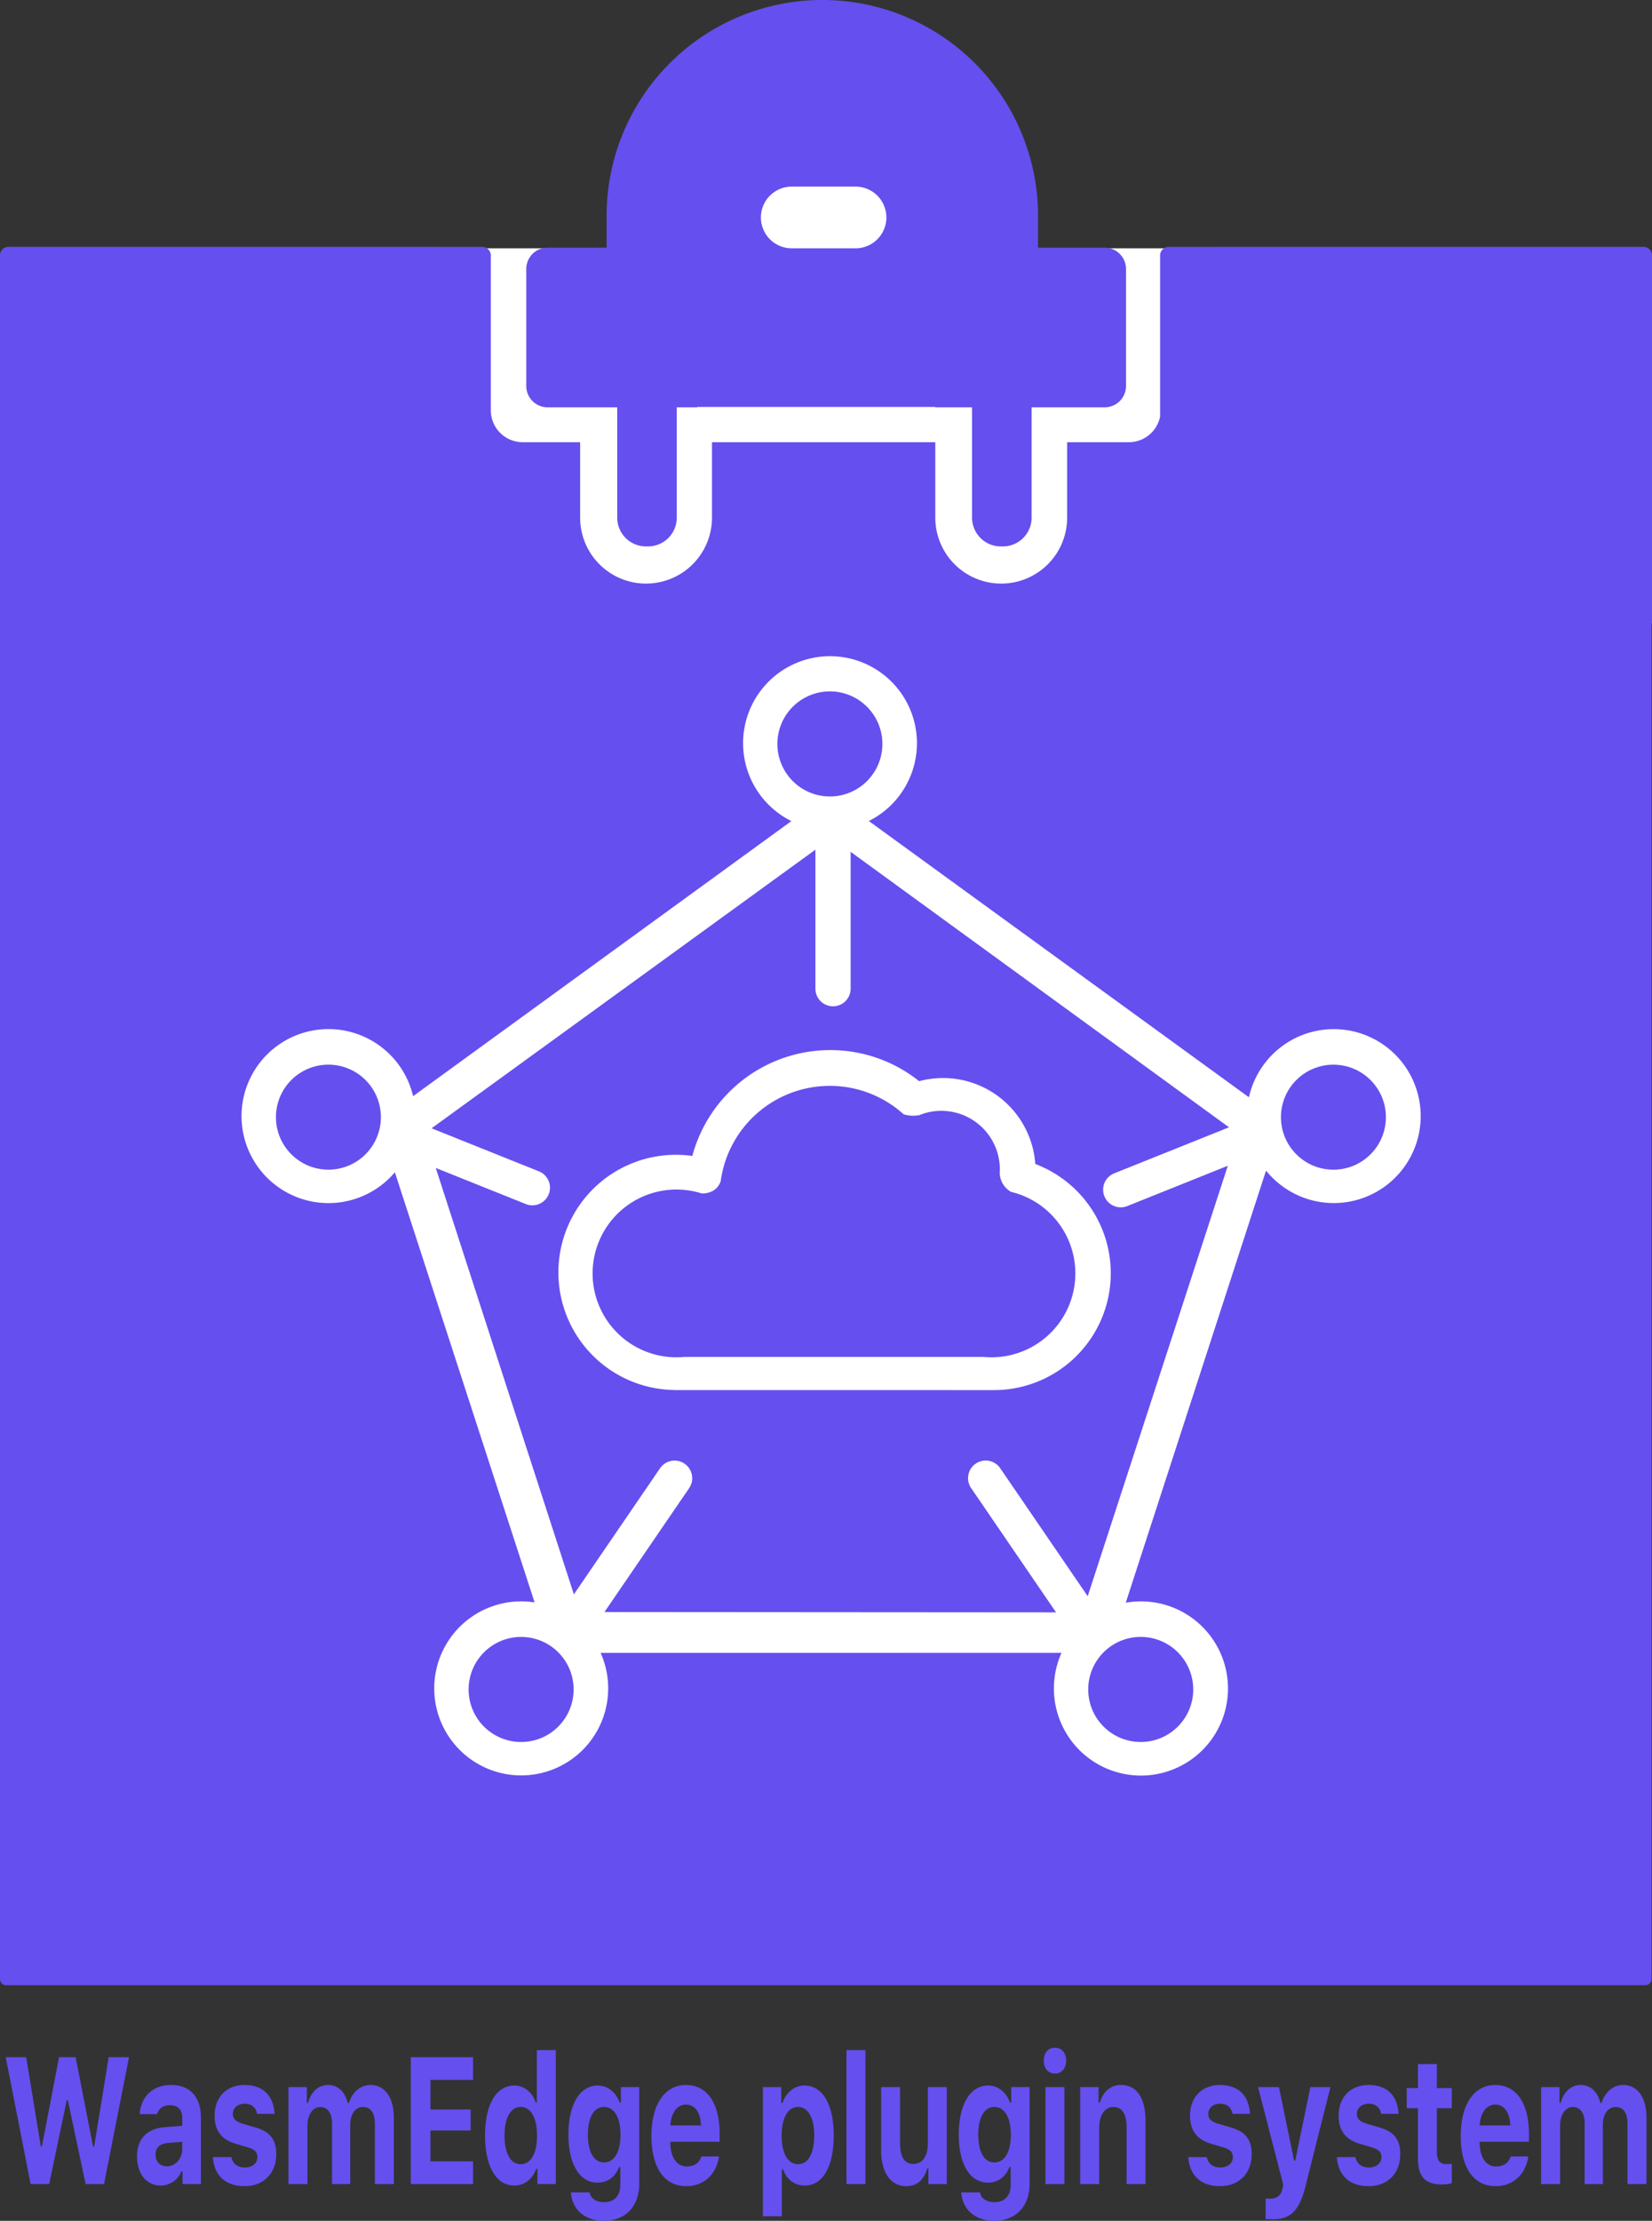 <svg id="WasmEdge_plugin_system-2" data-name="WasmEdge plugin system-2" xmlns="http://www.w3.org/2000/svg" width="776.781" height="1043.598" viewBox="0 0 776.781 1043.598">
  <rect x="0" y="0" width="776.781" height="1043.598" fill="#333333" stroke="none"/>
  <defs>
    <style>
      .cls-1 {
        fill: #fff;
      }

      .cls-1, .cls-2 {
        fill-rule: evenodd;
      }

      .cls-2, .cls-3 {
        fill: #654fef;
      }
    </style>
  </defs>
  <path id="shape-0" class="cls-1" d="M716,928H74V163H347V120H448v43H716V928Z" transform="translate(-9.219 -46.313)"/>
  <path id="shape-1" class="cls-2" d="M786,321.054v17.679a2.971,2.971,0,0,1-.207,1.074V976.265a2.923,2.923,0,0,1-2.923,2.923H12.13a2.923,2.923,0,0,1-2.923-2.923V296.258h0v-96H9.219V166.32a4,4,0,0,1,4-4H217.748l0.012,0.015H236a4,4,0,0,1,4,4v72.781a15,15,0,0,0,15,15h27v35.437a31,31,0,0,0,62,0V254.116H449v35.437a31,31,0,0,0,62,0V254.116h29a15,15,0,0,0,14.706-12.047V166.335a4,4,0,0,1,4-4h19.651l0.011-.015H782a4,4,0,0,1,4,4V321.053h0ZM417.744,432.122a40.874,40.874,0,1,0-36.414.038L203.468,561.415a40.885,40.885,0,1,0-8.58,35.774l65.7,202.118a40.894,40.894,0,1,0,34.6,40.411,40.725,40.725,0,0,0-3.557-16.68l216.719-.025a40.929,40.929,0,1,0,30.211-23.559l65.955-203.068a40.866,40.866,0,1,0-8.043-34.442Z" transform="translate(-9.219 -46.313)"/>
  <path id="shape-2" class="cls-2" d="M587.11,576.052L533.046,597.72a8.283,8.283,0,0,0,6.163,15.376l47.339-18.974-65.9,202.326c-0.127-.226-0.261-0.45-0.41-0.668l-40.567-59.32A8.285,8.285,0,1,0,466,745.81l39.785,58.178-212.34-.152,39.681-58.026a8.285,8.285,0,1,0-13.673-9.35l-40.391,59.064L214.113,595.148l42.348,16.973a8.282,8.282,0,1,0,6.163-15.375l-50.475-20.23L392.628,445.588V511a8.283,8.283,0,0,0,16.565,0v-64.4Zm-187.5-36.283a67.17,67.17,0,0,0-64.859,49.743A55.266,55.266,0,1,0,326.37,699.5v0.044H476.425v0c0.056,0,.111,0,0.167,0a54.9,54.9,0,0,0,19.432-106.253,43.476,43.476,0,0,0-54.61-38.912A66.828,66.828,0,0,0,399.61,539.769Z" transform="translate(-9.219 -46.313)"/>
  <path id="shape-3" class="cls-2" d="M484.6,606.381a39.416,39.416,0,0,1-9.163,77.752c-1.269,0-2.523-.065-3.762-0.183H331.084c-1.237.117-2.489,0.183-3.757,0.183a39.419,39.419,0,1,1,11.911-76.982c2.667,0,7.075-.806,8.846-5.714A51.787,51.787,0,0,1,434.1,569.92a14.963,14.963,0,0,0,7.39.412,27.526,27.526,0,0,1,37.869,25.531c0,0.134-.016.264-0.018,0.4l0.007,0s0,0.036-.01.082c-0.006.327-.027,0.651-0.044,0.976A10.477,10.477,0,0,0,484.6,606.381Z" transform="translate(-9.219 -46.313)"/>
  <path id="oval-1" class="cls-2" d="M399.437,371.21A24.688,24.688,0,1,1,374.75,395.9,24.688,24.688,0,0,1,399.437,371.21Z" transform="translate(-9.219 -46.313)"/>
  <circle id="oval-2" class="cls-3" cx="245.031" cy="793.906" r="24.688"/>
  <path id="oval-3" class="cls-2" d="M545.594,815.522a24.688,24.688,0,1,1-24.688,24.688A24.688,24.688,0,0,1,545.594,815.522Z" transform="translate(-9.219 -46.313)"/>
  <path id="ova-l4" class="cls-2" d="M163.641,546.616a24.672,24.672,0,1,1-24.672,24.672A24.671,24.671,0,0,1,163.641,546.616Z" transform="translate(-9.219 -46.313)"/>
  <circle id="oval-5" class="cls-3" cx="626.984" cy="524.985" r="24.672"/>
  <path id="shape-4" class="cls-2" d="M528.668,237.71h-34.38v51.851a13.524,13.524,0,0,1-13.524,13.524h-0.952a13.524,13.524,0,0,1-13.524-13.524V237.71H449v-0.157H337v0.157h-9.563v51.851a13.523,13.523,0,0,1-13.524,13.524h-0.951a13.523,13.523,0,0,1-13.524-13.524V237.71H266.676a10,10,0,0,1-10-10v-55a10,10,0,0,1,10-10h27.761V147.741a101.438,101.438,0,0,1,202.876,0V162.71h31.355a10,10,0,0,1,10,10v55A10,10,0,0,1,528.668,237.71ZM381.5,134h30a14.5,14.5,0,0,1,0,29h-30A14.5,14.5,0,0,1,381.5,134Z" transform="translate(-9.219 -46.313)"/>
  <path id="WasmEdge_plugin_system" data-name="WasmEdge plugin system" class="cls-2" d="M40.619,1033.19h0.49l8.363,39.44h8.67l11.733-59.6H60.316l-6.831,42.01h-0.49l-8.21-42.01H36.973l-8.057,42.01h-0.49l-6.893-42.01H11.915l11.7,59.6h8.731Zm47.025,31.1c-3.094,0-5.269-2.07-5.269-5.45,0-3.27,1.869-5.13,5.7-5.5l6.831-.58v3.35C94.9,1060.74,91.779,1064.29,87.644,1064.29Zm-2.941,9.04a10.4,10.4,0,0,0,9.8-6.65h0.551v5.95H103.7v-31.1c0-9.75-5.055-15.45-14-15.45-8.486,0-14.214,5.29-14.8,13.71h8.21c0.735-2.72,2.88-4.21,6.1-4.21,3.676,0,5.7,2.15,5.7,5.95v3.72l-8.179.66c-8.394.66-13.081,5.45-13.081,13.71C73.644,1067.96,78.208,1073.33,84.7,1073.33Zm25.424-32.87c0,7.02,3.186,11.23,9.742,13.17l6.127,1.86c2.971,0.87,4.258,2.23,4.258,4.46,0,2.93-2.39,4.88-5.851,4.88-3.554,0-5.729-1.78-6.4-4.88h-8.7c0.613,8.76,6,13.67,14.919,13.67,8.853,0,14.888-5.94,14.888-15.03,0-6.82-2.941-10.53-9.5-12.48l-6.342-1.85c-3.124-.95-4.564-2.32-4.564-4.55,0-2.89,2.359-4.83,5.545-4.83,3.308,0,5.361,1.82,5.82,4.75h8.241c-0.49-8.72-5.545-13.55-14.123-13.55C115.764,1026.08,110.127,1031.82,110.127,1040.46Zm34.737,32.17h8.915v-27.42c0-5.08,2.481-8.76,5.974-8.76s5.575,2.77,5.575,7.6v28.58h8.578v-27.88c0-4.83,2.328-8.3,5.943-8.3,3.768,0,5.636,2.68,5.636,8.09v28.09H194.4v-31.27c0-9.37-4.2-15.28-10.937-15.28-4.717,0-8.608,3.35-10.17,8.43h-0.552c-1.347-5.29-4.6-8.43-9.343-8.43-4.442,0-7.965,3.22-9.343,8.43H153.5v-7.44h-8.639v45.56Zm86.788-10.65H211.617v-14.5h18.9v-9.87h-18.9v-13.92h20.035v-10.66H202.366v59.6h29.286v-10.65Zm19.39,11.35c4.687,0,8.516-2.93,10.323-7.84h0.552v7.14h8.639v-62.95h-8.915v24.66H261.12c-1.746-5.04-5.514-8.01-10.078-8.01-8.486,0-13.755,8.96-13.755,23.46C237.287,1064.33,242.525,1073.33,251.042,1073.33Zm3.032-36.92c4.749,0,7.659,5.16,7.659,13.46,0,8.35-2.88,13.43-7.659,13.43s-7.627-5.04-7.627-13.47C246.447,1041.49,249.326,1036.41,254.074,1036.41Zm39.18,26.06c-4.84,0-7.6-5-7.6-13.05,0-7.97,2.788-13.01,7.6-13.01s7.72,5.04,7.72,13.05S298.094,1062.47,293.254,1062.47Zm-0.122,27.43c10.2,0,16.665-6.74,16.665-17.43v-45.4h-8.639v7.31h-0.552c-1.807-4.99-5.7-8.05-10.262-8.05-8.578,0-13.847,9-13.847,23.13,0,13.71,5.239,22.51,13.663,22.51,4.748,0,8.3-2.56,10.171-7.35h0.551v8.43c0,5.12-2.788,8.09-7.566,8.09-3.86,0-6.372-1.78-6.832-4.58h-8.822C278.213,1084.57,284.156,1089.9,293.132,1089.9Zm38.659-54.61c4.166,0,6.862,3.76,7.046,9.79h-14.4C324.745,1039.18,327.655,1035.29,331.791,1035.29Zm7.229,24.37c-0.949,3.02-3.369,4.71-6.892,4.71-4.657,0-7.6-4.21-7.72-10.99v-0.62H347.6v-3.67c0-14.46-5.882-23.01-15.838-23.01-10.048,0-16.236,9.17-16.236,24,0,14.79,6.066,23.54,16.359,23.54,8.271,0,14.091-5.37,15.439-13.96h-8.3Zm48.427-33.33c-4.657,0-8.486,3.1-10.324,8.22h-0.551v-7.48h-8.639v60.68h8.914v-22.1H377.4c1.654,4.83,5.361,7.68,10.2,7.68,8.455,0,13.632-8.79,13.632-23.5C401.232,1035.09,395.994,1026.33,387.447,1026.33Zm-3.033,36.97c-4.718,0-7.658-5.08-7.658-13.43s2.94-13.46,7.689-13.46,7.628,5.08,7.628,13.42C392.073,1058.26,389.224,1063.3,384.414,1063.3Zm22.821,9.33h8.915v-62.95h-8.915v62.95Zm47.173-45.56h-8.915v26.27c0,6.07-2.389,9.83-6.831,9.83-4.1,0-6.219-3.22-6.219-9.5v-26.6h-8.914v29.7c0,10.57,4.533,16.85,11.824,16.85,5.116,0,8.271-3.01,9.864-8.3h0.552v7.31h8.639v-45.56Zm22.392,35.4c-4.84,0-7.6-5-7.6-13.05,0-7.97,2.787-13.01,7.6-13.01s7.72,5.04,7.72,13.05S481.64,1062.47,476.8,1062.47Zm-0.123,27.43c10.2,0,16.665-6.74,16.665-17.43v-45.4H484.7v7.31h-0.551c-1.807-4.99-5.7-8.05-10.262-8.05-8.578,0-13.847,9-13.847,23.13,0,13.71,5.238,22.51,13.663,22.51,4.748,0,8.3-2.56,10.17-7.35h0.552v8.43c0,5.12-2.788,8.09-7.567,8.09-3.86,0-6.372-1.78-6.831-4.58h-8.823C461.758,1084.57,467.7,1089.9,476.677,1089.9Zm24.108-17.27H509.7v-45.56h-8.915v45.56Zm4.473-51.92c3.186,0,5.269-2.52,5.269-6.07,0-3.59-2.083-6.07-5.269-6.07-3.217,0-5.269,2.48-5.269,6.07C499.989,1018.19,502.041,1020.71,505.258,1020.71Zm11.882,51.92h8.914v-26.27c0-5.99,2.543-9.91,6.678-9.91,4.228,0,6.219,3.3,6.219,9.58v26.6h8.915v-29.45c0-10.9-4.044-17.1-11.549-17.1-4.994,0-8.425,3.18-9.987,8.3h-0.552v-7.31H517.14v45.56Zm51.643-32.17c0,7.02,3.186,11.23,9.742,13.17l6.126,1.86c2.972,0.87,4.259,2.23,4.259,4.46,0,2.93-2.39,4.88-5.852,4.88-3.553,0-5.728-1.78-6.4-4.88h-8.7c0.612,8.76,6,13.67,14.919,13.67,8.853,0,14.888-5.94,14.888-15.03,0-6.82-2.941-10.53-9.5-12.48l-6.341-1.85c-3.125-.95-4.565-2.32-4.565-4.55,0-2.89,2.359-4.83,5.545-4.83,3.309,0,5.361,1.82,5.821,4.75h8.24c-0.49-8.72-5.544-13.55-14.122-13.55C574.42,1026.08,568.783,1031.82,568.783,1040.46Zm38.934,48.74c8.424,0,12.56-4.14,15.44-15.87l11.64-46.26h-9.435l-7.107,34.53H617.7l-7.107-34.53h-9.834l11.855,45.85-0.306,1.65c-0.735,3.47-2.634,4.92-5.974,4.92a16.567,16.567,0,0,1-2.021-.08v9.66C604.684,1089.15,607.38,1089.2,607.717,1089.2Zm30.939-48.74c0,7.02,3.186,11.23,9.741,13.17l6.127,1.86c2.972,0.87,4.258,2.23,4.258,4.46,0,2.93-2.389,4.88-5.851,4.88-3.553,0-5.728-1.78-6.4-4.88h-8.7c0.612,8.76,6,13.67,14.918,13.67,8.854,0,14.889-5.94,14.889-15.03,0-6.82-2.941-10.53-9.5-12.48l-6.341-1.85c-3.125-.95-4.565-2.32-4.565-4.55,0-2.89,2.359-4.83,5.545-4.83,3.309,0,5.361,1.82,5.82,4.75h8.241c-0.49-8.72-5.545-13.55-14.122-13.55C644.292,1026.08,638.656,1031.82,638.656,1040.46Zm37.28-24.21v11.28h-5.27v9.46h5.27v23.33c0,8.88,3.247,12.48,11.457,12.48a18.62,18.62,0,0,0,4.472-.54v-9.17a16.551,16.551,0,0,1-2.634.17c-3.033,0-4.381-1.82-4.381-5.79v-20.48h7.015v-9.46H684.85v-11.28h-8.914Zm36.39,19.04c4.166,0,6.862,3.76,7.046,9.79h-14.4C705.28,1039.18,708.19,1035.29,712.326,1035.29Zm7.229,24.37c-0.949,3.02-3.369,4.71-6.892,4.71-4.657,0-7.6-4.21-7.72-10.99v-0.62h23.19v-3.67c0-14.46-5.882-23.01-15.838-23.01-10.048,0-16.236,9.17-16.236,24,0,14.79,6.066,23.54,16.359,23.54,8.271,0,14.091-5.37,15.439-13.96h-8.3Zm14.305,12.97h8.914v-27.42c0-5.08,2.482-8.76,5.974-8.76s5.575,2.77,5.575,7.6v28.58H762.9v-27.88c0-4.83,2.328-8.3,5.943-8.3,3.768,0,5.637,2.68,5.637,8.09v28.09H783.4v-31.27c0-9.37-4.2-15.28-10.936-15.28-4.718,0-8.608,3.35-10.171,8.43h-0.551c-1.348-5.29-4.595-8.43-9.343-8.43-4.442,0-7.965,3.22-9.344,8.43H742.5v-7.44H733.86v45.56Z" transform="translate(-9.219 -46.313)"/>
</svg>
